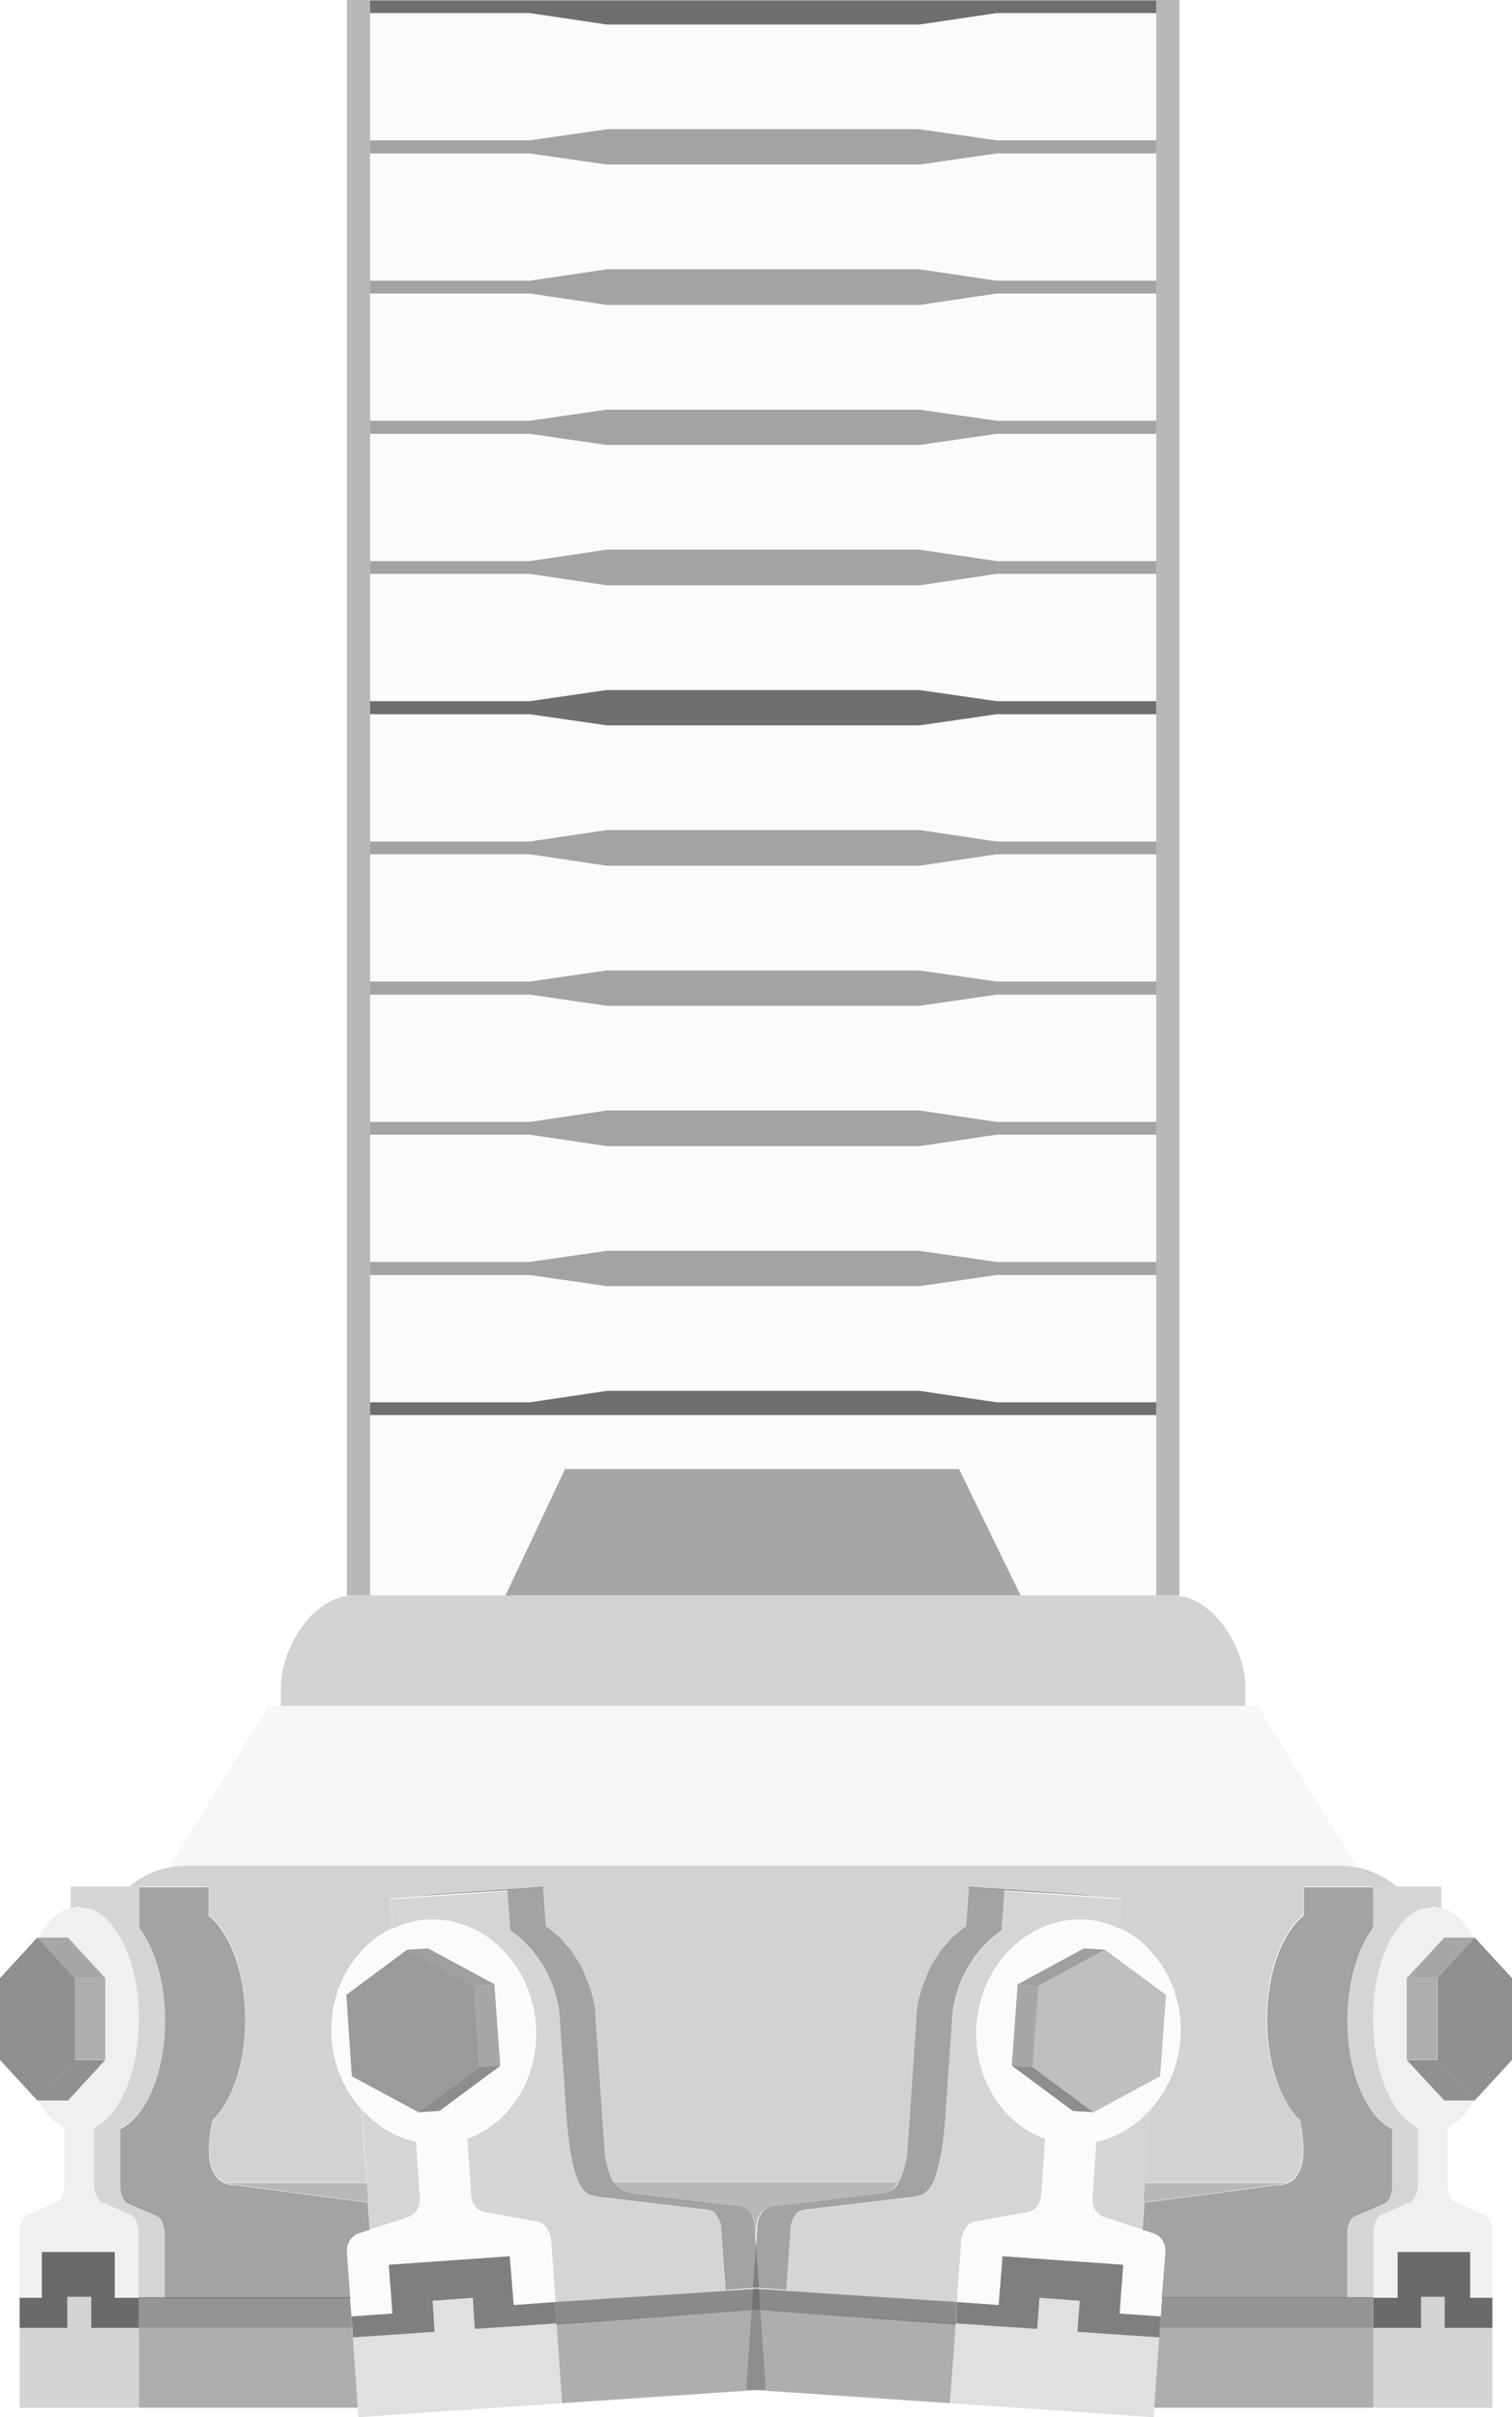 <?xml version="1.0" encoding="utf-8"?>
<!-- Generator: Adobe Illustrator 23.0.3, SVG Export Plug-In . SVG Version: 6.00 Build 0)  -->
<svg version="1.0" id="Livello_1" xmlns="http://www.w3.org/2000/svg" xmlns:xlink="http://www.w3.org/1999/xlink" x="0px" y="0px"
	 viewBox="0 0 46.24 73.88" enable-background="new 0 0 46.24 73.88" xml:space="preserve">
<g>
	<g opacity="0.4">
		<g>
			<rect x="10.61" fill="#4D4D4D" width="0.71" height="48.76"/>
		</g>
	</g>
	<g opacity="0.4">
		<g>
			<rect x="35.36" fill="#4D4D4D" width="0.71" height="48.76"/>
		</g>
	</g>
	<g opacity="0.15">
		<g>
			<polygon fill="#E4E4E5" points="11.32,0 11.32,48.76 15.46,48.76 17.28,44.9 29.33,44.9 31.21,48.76 35.36,48.76 35.36,0 			"/>
		</g>
	</g>
	<g opacity="0.15">
		<g>
			<polygon fill="#CCCCCC" points="38.47,52.14 27.85,52.14 18.83,52.14 8.21,52.14 5.19,57.04 18.37,57.04 28.31,57.04 
				41.49,57.04 			"/>
		</g>
	</g>
	<g opacity="0.35">
		<g>
			<path fill="#818080" d="M18.83,52.14h9.03h10.23v-0.56c0-1.23-1-2.82-2.23-2.82H10.82c-1.23,0-2.23,1.59-2.23,2.82v0.56H18.83z"
				/>
		</g>
	</g>
	<g opacity="0.5">
		<g>
			<polygon fill="#4D4D4D" points="31.21,48.76 29.33,44.9 17.28,44.9 15.46,48.76 			"/>
		</g>
	</g>
	<polygon opacity="0.8" fill="#454545" points="3.51,68.83 3.51,70.23 4.25,70.23 4.25,71.15 3.51,71.15 2.79,71.15 2.79,70.2 
		2.06,70.2 2.06,71.15 1.28,71.15 0.6,71.15 0.6,70.23 1.28,70.23 1.28,68.83 	"/>
	<polygon opacity="0.6" fill="#464746" points="2.29,62.96 3.22,62.96 2.08,64.2 1.14,64.2 	"/>
	<rect x="2.29" y="60.46" opacity="0.6" fill="#7A7978" width="0.93" height="2.49"/>
	<polygon opacity="0.6" fill="#6E6D6D" points="1.14,59.22 2.08,59.22 3.22,60.46 2.29,60.46 	"/>
	<polygon opacity="0.6" fill="#454545" points="1.14,59.22 2.29,60.46 2.29,62.96 1.14,64.2 0,62.96 0,60.46 	"/>
	<path opacity="0.15" fill="#999999" d="M4.01,67.71l-0.9-0.39c-0.13-0.06-0.23-0.28-0.23-0.54v-1.73c0.79-0.38,1.37-1.73,1.37-3.33
		c0-1.9-0.82-3.45-1.83-3.45c-0.49,0-0.93,0.37-1.25,0.95h0.91l1.14,1.24v2.49L2.08,64.2H1.17c0.22,0.4,0.49,0.69,0.8,0.84v1.73
		c0,0.26-0.1,0.48-0.23,0.54l-0.9,0.39C0.7,67.77,0.6,68,0.6,68.26v1.97h0.68v-1.4h2.22v1.4h0.74v-1.97
		C4.25,68,4.15,67.77,4.01,67.71"/>
	<polygon opacity="0.3" fill="#6F6F6F" points="2.79,70.2 2.79,71.15 3.51,71.15 4.25,71.15 4.25,73.59 0.6,73.59 0.6,71.15 
		1.28,71.15 2.06,71.15 2.06,70.2 	"/>
	<polygon opacity="0.63" fill="#615F5F" points="12.45,59.59 14.49,60.69 14.66,63.18 12.8,64.56 10.76,63.46 10.59,60.97 	"/>
	<polygon opacity="0.6" fill="#434243" points="14.66,63.18 15.3,63.14 13.44,64.52 12.8,64.56 	"/>
	<polygon opacity="0.6" fill="#6D6D6C" points="14.49,60.69 15.12,60.65 15.3,63.14 14.66,63.18 	"/>
	<polygon opacity="0.6" fill="#615F5F" points="12.45,59.59 13.09,59.55 15.13,60.65 14.49,60.69 	"/>
	<path opacity="0.6" fill="#676666" d="M15.52,57.78l0.09,1.23c0.84,0.57,1.44,1.56,1.52,2.72l0,0.09l0.2,2.9l0,0.01l0.01,0.12
		c0.03,0.41,0.16,1.76,0.53,2.1c0.09,0.08,0.07,0.16,0.65,0.22l3.11,0.37c0,0,0.01,0,0.02,0c0.01,0,0.02,0.01,0.03,0.01
		c0.01,0,0.02,0.01,0.03,0.01c0.01,0,0.02,0.01,0.03,0.01c0.01,0,0.02,0.01,0.03,0.01c0.01,0,0.01,0.01,0.02,0.01l0,0
		c0,0,0.01,0,0.01,0c0.01,0.01,0.02,0.01,0.03,0.02c0.01,0.01,0.02,0.02,0.03,0.03c0.01,0.01,0.02,0.02,0.03,0.03
		c0.01,0.01,0.02,0.02,0.02,0.03c0,0,0,0,0.01,0.01c0,0.01,0.01,0.01,0.01,0.01c0,0.01,0.01,0.02,0.01,0.02
		c0.04,0.06,0.07,0.12,0.09,0.19c0,0.01,0.01,0.02,0.02,0.03c0,0.02,0.01,0.04,0.01,0.06c0,0.01,0,0.01,0,0.02l0.14,1.95l1.01-0.07
		l-0.14-1.96l0-0.02c0-0.02-0.01-0.04-0.01-0.06c0-0.01-0.01-0.02-0.01-0.03c-0.02-0.07-0.05-0.13-0.09-0.19
		c0-0.01-0.01-0.02-0.01-0.03c0,0-0.01-0.01-0.01-0.01c0,0,0-0.01-0.01-0.01c-0.01-0.01-0.02-0.02-0.02-0.02
		c-0.01-0.01-0.02-0.02-0.04-0.03c-0.01-0.01-0.02-0.02-0.03-0.03c-0.01-0.01-0.02-0.02-0.03-0.02c0,0,0,0-0.01,0l0,0
		c-0.01,0-0.01-0.01-0.02-0.01c-0.01,0-0.02-0.01-0.03-0.02c-0.01,0-0.02-0.01-0.03-0.01c-0.01,0-0.02-0.01-0.03-0.01
		c-0.01,0-0.02-0.01-0.03-0.01c-0.01,0-0.01,0-0.02,0l-3.11-0.37c-0.57-0.07-0.55-0.14-0.65-0.22c-0.17-0.15-0.29-0.52-0.37-0.91
		l-0.29-4.23l0-0.09c0-0.04-0.01-0.08-0.01-0.12c-0.01-0.13-0.03-0.25-0.06-0.38c-0.01-0.06-0.04-0.11-0.05-0.17
		c-0.04-0.15-0.08-0.28-0.14-0.42c-0.05-0.12-0.09-0.24-0.15-0.36c-0.07-0.13-0.14-0.25-0.22-0.36c-0.04-0.07-0.08-0.14-0.13-0.21
		c-0.05-0.06-0.1-0.12-0.16-0.18c-0.02-0.02-0.03-0.03-0.04-0.05c-0.01-0.02-0.03-0.03-0.04-0.05c-0.07-0.07-0.14-0.14-0.21-0.2
		c-0.06-0.05-0.13-0.11-0.19-0.16c-0.04-0.03-0.08-0.06-0.12-0.08l-0.09-1.23l-0.33,0.03l-3.34,0.23l0,0.01L15.52,57.78z"/>
	<path opacity="0.15" fill="#E4E4E5" d="M16.83,68.4c-0.02-0.27-0.2-0.48-0.44-0.53l-1.56-0.28c-0.23-0.04-0.41-0.25-0.43-0.51
		l-0.12-1.73c1.32-0.48,2.21-1.89,2.1-3.48c-0.13-1.9-1.64-3.34-3.36-3.22c-1.72,0.12-3.01,1.76-2.88,3.66
		c0.11,1.6,1.2,2.87,2.56,3.16l0.12,1.73c0.02,0.26-0.13,0.49-0.35,0.57l-1.51,0.5c-0.23,0.08-0.38,0.32-0.36,0.58l0.14,1.96
		L12,70.71l-0.11-1.49l3.69-0.26l0.12,1.5l1.26-0.09L16.83,68.4z M12.8,64.56l-2.04-1.1l-0.17-2.49l1.87-1.38l0.64-0.04l2.03,1.11
		l0.18,2.49l-1.86,1.38L12.8,64.56z"/>
	<polygon opacity="0.8" fill="#6D6D6C" points="23.21,69.95 22.22,70.01 22.22,70.02 16.97,70.36 17.02,71.05 23.25,70.59 	"/>
	<polygon opacity="0.6" fill="#7A7978" points="17.02,71.01 23.25,70.59 23.42,73.03 17.19,73.45 	"/>
	<polygon opacity="0.3" fill="#979796" points="14.46,70.23 14.52,71.18 15.75,71.1 17.02,71.01 17.19,73.45 10.96,73.88 
		10.79,71.44 11.96,71.36 13.29,71.27 13.23,70.32 	"/>
	<polygon opacity="0.8" fill="#615F5F" points="10.79,71.44 11.96,71.36 13.29,71.27 13.23,70.32 14.46,70.23 14.52,71.18 
		15.75,71.1 17.02,71.01 16.95,70.1 16.97,70.36 15.71,70.45 15.59,68.96 11.89,69.22 12,70.71 10.75,70.8 10.8,71.48 	"/>
	<path opacity="0.33" fill="#818080" d="M4.81,67.71l-0.9-0.39c-0.13-0.06-0.23-0.28-0.23-0.54v-1.73c0.79-0.38,1.37-1.73,1.37-3.33
		c0-1.17-0.31-2.2-0.79-2.83v-1.23h-2.1v0.66c0.09-0.02,0.17-0.05,0.26-0.05l0,0h0c0.01,0,0.03,0.01,0.04,0.01l0.35,0.07
		c0.82,0.34,1.44,1.71,1.44,3.36c0,1.6-0.58,2.95-1.37,3.33v1.73c0,0.26,0.1,0.48,0.23,0.54l0.9,0.39c0.14,0.06,0.23,0.29,0.23,0.56
		v1.97h0.8v-1.97C5.05,68,4.95,67.77,4.81,67.71z"/>
	<path opacity="0.33" fill="#818080" d="M12.84,67.19l-0.12-1.73c-0.64-0.13-1.21-0.49-1.66-0.99l0.26,3.67l1.17-0.38
		C12.71,67.68,12.85,67.45,12.84,67.19"/>
	<path opacity="0.33" fill="#818080" d="M22.08,68.06c0-0.01,0-0.01,0-0.02c0-0.02,0-0.04-0.01-0.06c0-0.01-0.01-0.02-0.02-0.03
		c-0.02-0.07-0.05-0.13-0.09-0.19c0-0.01-0.01-0.02-0.01-0.03c0,0-0.01-0.01-0.01-0.01c0,0,0,0-0.01-0.01
		c-0.01-0.01-0.02-0.02-0.02-0.02c-0.01-0.01-0.02-0.02-0.04-0.03c-0.01-0.01-0.02-0.02-0.03-0.03c-0.01-0.01-0.02-0.01-0.03-0.02
		c0,0-0.01,0-0.01,0l0,0c-0.01,0-0.01-0.01-0.02-0.01c-0.01,0-0.02-0.01-0.03-0.02c-0.01,0-0.02-0.01-0.03-0.01
		c-0.01,0-0.02-0.01-0.03-0.01c-0.01,0-0.02-0.01-0.03-0.01c0,0-0.01,0-0.02,0l-3.11-0.37c-0.57-0.07-0.55-0.14-0.65-0.22
		c-0.38-0.34-0.5-1.69-0.53-2.09l-0.01-0.12l0-0.01l-0.2-2.9l0-0.09c-0.08-1.16-0.68-2.15-1.52-2.72l-0.09-1.23l-3.59,0.25l0.06,0.9
		c0.32-0.15,0.66-0.26,1.03-0.28c1.72-0.12,3.22,1.32,3.36,3.22c0.11,1.6-0.79,3.01-2.1,3.48l0.12,1.73
		c0.02,0.26,0.19,0.47,0.43,0.51l1.56,0.28c0.06,0.01,0.12,0.03,0.17,0.06c0,0,0,0,0,0c0.05,0.03,0.09,0.07,0.13,0.11
		c0,0,0,0.01,0.01,0.01c0.01,0.01,0.02,0.03,0.02,0.04c0.04,0.06,0.07,0.12,0.09,0.19c0.01,0.04,0.02,0.07,0.03,0.11l0.14,1.96
		l5.24-0.34L22.08,68.06z"/>
	<g>
		<path opacity="0.6" fill="#676666" d="M10.61,68.84c-0.02-0.26,0.13-0.5,0.36-0.58l0.34-0.11l-0.06-0.83l-4.03-0.53
			c-1.02,0-0.88-1.27-0.72-2c0.59-0.57,1-1.72,1-3.06c0-1.43-0.46-2.66-1.12-3.18v-0.87h-2.1H4.26v0.61v0.62
			c0.47,0.62,0.79,1.65,0.79,2.83c0,1.6-0.58,2.95-1.37,3.33v1.73c0,0.26,0.1,0.48,0.23,0.54l0.9,0.39
			c0.14,0.06,0.23,0.29,0.23,0.56v1.97h1.67h0.8h3.2L10.61,68.84z"/>
	</g>
	<polygon opacity="0.6" fill="#7A7978" points="10.79,71.44 10.77,71.15 4.25,71.15 4.25,73.59 10.94,73.59 10.79,71.44 	"/>
	<polygon opacity="0.8" fill="#7A7978" points="10.75,70.8 10.7,70.21 4.25,70.21 4.25,71.15 10.77,71.15 10.75,70.8 	"/>
	<path opacity="0.35" fill="#818080" d="M6.39,57.66v0.87c0.66,0.52,1.12,1.75,1.12,3.18c0,1.34-0.41,2.49-1,3.06
		c-0.14,0.64-0.26,1.68,0.37,1.94h4.33l-0.16-2.24c-0.51-0.57-0.85-1.32-0.91-2.17c-0.1-1.49,0.68-2.81,1.85-3.37l-0.06-0.9
		l4.69-0.34l0.09,1.23c0.04,0.03,0.08,0.05,0.12,0.08c0.07,0.05,0.13,0.1,0.19,0.16c0.07,0.06,0.14,0.13,0.21,0.2
		c0.01,0.01,0.03,0.03,0.04,0.05c0.02,0.02,0.03,0.03,0.04,0.05c0.05,0.06,0.11,0.12,0.16,0.18c0.05,0.06,0.08,0.14,0.13,0.21
		c0.08,0.12,0.15,0.24,0.22,0.36c0.06,0.12,0.11,0.24,0.15,0.36c0.05,0.14,0.1,0.27,0.14,0.42c0.01,0.06,0.04,0.11,0.05,0.17
		c0.02,0.12,0.04,0.25,0.06,0.38c0,0.04,0.01,0.08,0.01,0.12l0,0.09l0.29,4.23c0.06,0.29,0.14,0.57,0.25,0.75h8.7
		c0.11-0.18,0.19-0.46,0.25-0.75l0.29-4.23l0-0.09c0-0.04,0.01-0.08,0.01-0.12c0.01-0.13,0.03-0.25,0.06-0.38
		c0.01-0.06,0.04-0.11,0.05-0.17c0.04-0.15,0.08-0.28,0.14-0.42c0.05-0.12,0.09-0.24,0.15-0.36c0.07-0.13,0.14-0.25,0.22-0.36
		c0.04-0.07,0.08-0.14,0.13-0.21c0.05-0.06,0.1-0.12,0.16-0.18c0.02-0.02,0.03-0.03,0.04-0.05c0.01-0.02,0.03-0.03,0.04-0.05
		c0.07-0.07,0.14-0.14,0.21-0.2c0.06-0.05,0.13-0.11,0.19-0.16c0.04-0.03,0.08-0.06,0.12-0.08l0.09-1.23l4.69,0.34l-0.06,0.9
		c1.17,0.56,1.95,1.88,1.85,3.37c-0.06,0.85-0.4,1.6-0.91,2.17l-0.16,2.24h4.33c0.64-0.26,0.52-1.3,0.37-1.94
		c-0.59-0.57-1-1.72-1-3.06c0-1.43,0.46-2.66,1.12-3.18v-0.87l2.87,0c-0.47-0.38-1.05-0.63-1.7-0.63H5.66
		c-0.65,0-1.24,0.24-1.7,0.63L6.39,57.66z"/>
	<g opacity="0.4">
		<path fill="#4D4D4D" d="M39.01,66.78c0.13,0,0.25-0.02,0.34-0.06h-4.33l-0.04,0.59L39.01,66.78z"/>
		<path fill="#4D4D4D" d="M7.23,66.78l4.03,0.53l-0.04-0.59H6.89C6.98,66.75,7.1,66.78,7.23,66.78z"/>
		<path fill="#4D4D4D" d="M19.54,67.09l3.11,0.37c0,0,0.01,0,0.02,0c0.01,0,0.02,0.01,0.03,0.01c0.01,0,0.02,0.01,0.03,0.01
			c0.01,0,0.02,0.01,0.03,0.01c0.01,0,0.02,0.01,0.03,0.02c0.01,0,0.01,0.01,0.02,0.01l0,0c0,0,0.01,0,0.01,0
			c0.01,0.01,0.02,0.01,0.03,0.02c0.01,0.01,0.02,0.02,0.03,0.03c0.01,0.01,0.02,0.02,0.04,0.03c0.01,0.01,0.02,0.02,0.02,0.02
			c0,0,0,0.01,0.01,0.01c0,0,0.01,0.01,0.01,0.01c0,0.01,0.01,0.02,0.01,0.03c0.04,0.06,0.07,0.12,0.09,0.19
			c0,0.01,0.01,0.02,0.01,0.03c0,0.02,0.01,0.04,0.01,0.06l0,0.02l0.03,0.42l0.03-0.42l0-0.02c0-0.02,0.01-0.04,0.01-0.06
			c0-0.01,0.01-0.02,0.01-0.03c0.02-0.07,0.05-0.13,0.09-0.19c0-0.01,0.01-0.02,0.01-0.03c0,0,0.01-0.01,0.01-0.01
			c0,0,0-0.01,0.01-0.01c0.01-0.01,0.02-0.02,0.02-0.02c0.01-0.01,0.02-0.02,0.04-0.03c0.01-0.01,0.02-0.02,0.03-0.03
			c0.01-0.01,0.02-0.02,0.03-0.02c0,0,0,0,0.01,0l0,0c0.01,0,0.01-0.01,0.02-0.01c0.01,0,0.02-0.01,0.03-0.02
			c0.01,0,0.02-0.01,0.03-0.01c0.01,0,0.02-0.01,0.03-0.01c0.01,0,0.02-0.01,0.03-0.01c0.01,0,0.01,0,0.02,0l3.11-0.37
			c0.57-0.07,0.55-0.14,0.65-0.22c0.04-0.04,0.08-0.09,0.12-0.15h-8.7c0.04,0.06,0.08,0.11,0.12,0.15
			C18.98,66.95,18.96,67.02,19.54,67.09z"/>
	</g>
	<g>
		<polygon opacity="0.8" fill="#454545" points="42.74,68.83 42.74,70.23 42,70.23 42,71.15 42.74,71.15 43.46,71.15 43.46,70.2 
			44.18,70.2 44.18,71.15 44.96,71.15 45.64,71.15 45.64,70.23 44.96,70.23 44.96,68.83 		"/>
		<polygon opacity="0.6" fill="#464746" points="43.96,62.96 43.02,62.96 44.17,64.2 45.1,64.2 		"/>
		<rect x="43.02" y="60.46" opacity="0.6" fill="#7A7978" width="0.93" height="2.49"/>
		<polygon opacity="0.6" fill="#6E6D6D" points="45.1,59.22 44.17,59.22 43.02,60.46 43.96,60.46 		"/>
		<polygon opacity="0.6" fill="#454545" points="45.1,59.22 43.96,60.46 43.96,62.96 45.1,64.2 46.24,62.96 46.24,60.46 		"/>
		<path opacity="0.15" fill="#999999" d="M42.23,67.71l0.9-0.39c0.13-0.06,0.23-0.28,0.23-0.54v-1.73
			c-0.79-0.38-1.37-1.73-1.37-3.33c0-1.9,0.82-3.45,1.83-3.45c0.49,0,0.93,0.37,1.25,0.95h-0.91l-1.14,1.24v2.49l1.14,1.25h0.91
			c-0.22,0.4-0.49,0.69-0.8,0.84v1.73c0,0.26,0.1,0.48,0.23,0.54l0.9,0.39c0.14,0.06,0.23,0.29,0.23,0.56v1.97h-0.68v-1.4h-2.22v1.4
			H42v-1.97C42,68,42.09,67.77,42.23,67.71"/>
		<polygon opacity="0.3" fill="#6F6F6F" points="43.46,70.2 43.46,71.15 42.74,71.15 42,71.15 42,73.59 45.64,73.59 45.64,71.15 
			44.96,71.15 44.18,71.15 44.18,70.2 		"/>
		<polygon opacity="0.4" fill="#615F5F" points="33.79,59.59 31.76,60.69 31.58,63.18 33.44,64.56 35.48,63.46 35.66,60.97 		"/>
		<polygon opacity="0.6" fill="#434243" points="31.58,63.18 30.95,63.14 32.81,64.52 33.44,64.56 		"/>
		<polygon opacity="0.6" fill="#6D6D6C" points="31.76,60.69 31.12,60.65 30.94,63.14 31.58,63.18 		"/>
		<polygon opacity="0.6" fill="#615F5F" points="33.79,59.59 33.15,59.55 31.12,60.65 31.76,60.69 		"/>
		<path opacity="0.6" fill="#676666" d="M30.72,57.78l-0.09,1.23c-0.84,0.57-1.44,1.56-1.52,2.72l0,0.09l-0.2,2.9l0,0.01l-0.01,0.12
			c-0.03,0.41-0.16,1.76-0.53,2.1c-0.09,0.08-0.07,0.16-0.65,0.22l-3.11,0.37c0,0-0.01,0-0.02,0c-0.01,0-0.02,0.01-0.03,0.01
			c-0.01,0-0.02,0.01-0.03,0.01c-0.01,0-0.02,0.01-0.03,0.01c-0.01,0-0.02,0.01-0.03,0.01c-0.01,0-0.01,0.01-0.02,0.01l0,0
			c0,0-0.01,0-0.01,0c-0.01,0.01-0.02,0.01-0.03,0.02c-0.01,0.01-0.02,0.02-0.03,0.03c-0.01,0.01-0.02,0.02-0.03,0.03
			c-0.01,0.01-0.02,0.02-0.02,0.03c0,0,0,0-0.01,0.01c0,0.01-0.01,0.01-0.01,0.01c0,0.01-0.01,0.02-0.01,0.02
			c-0.04,0.06-0.07,0.12-0.09,0.19c0,0.01-0.01,0.02-0.02,0.03c0,0.02-0.01,0.04-0.01,0.06c0,0.01,0,0.01,0,0.02l-0.14,1.95
			l-1.01-0.07l0.14-1.96l0-0.02c0-0.02,0.01-0.04,0.01-0.06c0-0.01,0.01-0.02,0.01-0.03c0.02-0.07,0.05-0.13,0.09-0.19
			c0-0.01,0.01-0.02,0.01-0.03c0,0,0.01-0.01,0.01-0.01c0,0,0-0.01,0.01-0.01c0.01-0.01,0.02-0.02,0.02-0.02
			c0.01-0.01,0.02-0.02,0.04-0.03c0.01-0.01,0.02-0.02,0.03-0.03c0.01-0.01,0.02-0.02,0.03-0.02c0,0,0,0,0.01,0l0,0
			c0.01,0,0.01-0.01,0.02-0.01c0.01,0,0.02-0.01,0.03-0.02c0.01,0,0.02-0.01,0.03-0.01c0.01,0,0.02-0.01,0.03-0.01
			c0.01,0,0.02-0.01,0.03-0.01c0.01,0,0.01,0,0.02,0l3.11-0.37c0.57-0.07,0.55-0.14,0.65-0.22c0.17-0.15,0.29-0.52,0.37-0.91
			l0.29-4.23l0-0.09c0-0.04,0.01-0.08,0.01-0.12c0.01-0.13,0.03-0.25,0.06-0.38c0.01-0.06,0.04-0.11,0.05-0.17
			c0.04-0.15,0.08-0.28,0.14-0.42c0.05-0.12,0.09-0.24,0.15-0.36c0.07-0.13,0.14-0.25,0.22-0.36c0.04-0.07,0.08-0.14,0.13-0.21
			c0.05-0.06,0.1-0.12,0.16-0.18c0.02-0.02,0.03-0.03,0.04-0.05c0.01-0.02,0.03-0.03,0.04-0.05c0.07-0.07,0.14-0.14,0.21-0.2
			c0.06-0.05,0.13-0.11,0.19-0.16c0.04-0.03,0.08-0.06,0.12-0.08l0.09-1.23l0.33,0.03l3.34,0.23l0,0.01L30.72,57.78z"/>
		<path opacity="0.15" fill="#E4E4E5" d="M29.27,70.37l1.26,0.09l0.12-1.5l3.69,0.26l-0.11,1.49l1.26,0.09l0.14-1.96
			c0.02-0.26-0.13-0.5-0.36-0.58l-1.51-0.5c-0.22-0.07-0.37-0.31-0.35-0.57l0.12-1.73c1.37-0.29,2.45-1.56,2.56-3.16
			c0.13-1.9-1.15-3.53-2.88-3.66c-1.72-0.12-3.22,1.32-3.36,3.22c-0.11,1.6,0.79,3.01,2.1,3.48l-0.12,1.73
			c-0.02,0.26-0.19,0.47-0.43,0.51l-1.56,0.28c-0.24,0.05-0.42,0.26-0.44,0.53L29.27,70.37z M32.81,64.52l-1.86-1.38l0.18-2.49
			l2.03-1.11l0.64,0.04l1.87,1.38l-0.17,2.49l-2.04,1.1L32.81,64.52z"/>
		<polygon opacity="0.8" fill="#6D6D6C" points="23.04,69.95 24.03,70.01 24.03,70.02 29.27,70.36 29.22,71.05 22.99,70.59 		"/>
		<polygon opacity="0.6" fill="#7A7978" points="29.23,71.01 22.99,70.59 22.82,73.03 29.05,73.45 		"/>
		<polygon opacity="0.3" fill="#979796" points="31.79,70.23 31.72,71.18 30.49,71.1 29.23,71.01 29.05,73.45 35.28,73.88 
			35.45,71.44 34.28,71.36 32.95,71.27 33.02,70.32 		"/>
		<polygon opacity="0.8" fill="#615F5F" points="35.45,71.44 34.28,71.36 32.95,71.27 33.02,70.32 31.79,70.23 31.72,71.18 
			30.49,71.1 29.23,71.01 29.29,70.1 29.27,70.36 30.54,70.45 30.66,68.96 34.35,69.22 34.24,70.71 35.5,70.8 35.45,71.48 		"/>
		<path opacity="0.33" fill="#818080" d="M41.43,67.71l0.9-0.39c0.13-0.06,0.23-0.28,0.23-0.54v-1.73
			c-0.79-0.38-1.37-1.73-1.37-3.33c0-1.17,0.31-2.2,0.79-2.83v-1.23h2.1v0.66c-0.09-0.02-0.17-0.05-0.26-0.05l0,0h0
			c-0.01,0-0.03,0.01-0.04,0.01l-0.35,0.07c-0.82,0.34-1.44,1.71-1.44,3.36c0,1.6,0.58,2.95,1.37,3.33v1.73
			c0,0.26-0.1,0.48-0.23,0.54l-0.9,0.39C42.09,67.77,42,68,42,68.26v1.97h-0.8v-1.97C41.2,68,41.3,67.77,41.43,67.71z"/>
		<path opacity="0.33" fill="#818080" d="M33.41,67.19l0.12-1.73c0.64-0.13,1.21-0.49,1.66-0.99l-0.26,3.67l-1.17-0.38
			C33.54,67.68,33.39,67.45,33.41,67.19"/>
		<path opacity="0.33" fill="#818080" d="M24.17,68.06c0-0.01,0-0.01,0-0.02c0-0.02,0-0.04,0.01-0.06c0-0.01,0.01-0.02,0.02-0.03
			c0.02-0.07,0.05-0.13,0.09-0.19c0-0.01,0.01-0.02,0.01-0.03c0,0,0.01-0.01,0.01-0.01c0,0,0,0,0.01-0.01
			c0.01-0.01,0.02-0.02,0.02-0.02c0.01-0.01,0.02-0.02,0.04-0.03c0.01-0.01,0.02-0.02,0.03-0.03c0.01-0.01,0.02-0.01,0.03-0.02
			c0,0,0.01,0,0.01,0l0,0c0.01,0,0.01-0.01,0.02-0.01c0.01,0,0.02-0.01,0.03-0.02c0.01,0,0.02-0.01,0.03-0.01
			c0.01,0,0.02-0.01,0.03-0.01c0.01,0,0.02-0.01,0.03-0.01c0,0,0.01,0,0.02,0l3.11-0.37c0.57-0.07,0.55-0.14,0.65-0.22
			c0.38-0.34,0.5-1.69,0.53-2.09l0.01-0.12l0-0.01l0.2-2.9l0-0.09c0.08-1.16,0.68-2.15,1.52-2.72l0.09-1.23l3.59,0.25l-0.06,0.9
			c-0.32-0.15-0.66-0.26-1.03-0.28c-1.72-0.12-3.22,1.32-3.36,3.22c-0.11,1.6,0.79,3.01,2.1,3.48l-0.12,1.73
			c-0.02,0.26-0.19,0.47-0.43,0.51l-1.56,0.28c-0.06,0.01-0.12,0.03-0.17,0.06c0,0,0,0,0,0c-0.05,0.03-0.09,0.07-0.13,0.11
			c0,0,0,0.01-0.01,0.01c-0.01,0.01-0.02,0.03-0.02,0.04c-0.04,0.06-0.07,0.12-0.09,0.19c-0.01,0.04-0.02,0.07-0.03,0.11l-0.14,1.96
			l-5.24-0.34L24.17,68.06z"/>
		<g>
			<path opacity="0.6" fill="#676666" d="M35.64,68.84c0.02-0.26-0.13-0.5-0.36-0.58l-0.34-0.11l0.06-0.83l4.03-0.53
				c1.02,0,0.88-1.27,0.72-2c-0.59-0.57-1-1.72-1-3.06c0-1.43,0.46-2.66,1.12-3.18v-0.87h2.1h0.02v0.61v0.62
				c-0.47,0.62-0.79,1.65-0.79,2.83c0,1.6,0.58,2.95,1.37,3.33v1.73c0,0.26-0.1,0.48-0.23,0.54l-0.9,0.39
				C41.3,67.77,41.2,68,41.2,68.26v1.97h-1.67h-0.8h-3.2L35.64,68.84z"/>
		</g>
		<polygon opacity="0.6" fill="#7A7978" points="35.45,71.44 35.47,71.15 42,71.15 42,73.59 35.3,73.59 35.45,71.44 		"/>
		<polygon opacity="0.8" fill="#7A7978" points="35.5,70.8 35.54,70.21 42,70.21 42,71.15 35.47,71.15 35.5,70.8 		"/>
	</g>
	<polygon opacity="0.5" fill="#4D4D4D" points="30.48,4.29 28.12,3.95 18.56,3.95 16.2,4.29 11.32,4.29 11.32,4.69 16.2,4.69 
		18.56,5.03 28.12,5.03 30.48,4.69 35.36,4.69 35.36,4.29 	"/>
	<polygon opacity="0.8" fill="#4D4D4D" points="30.48,42.86 28.12,42.51 18.56,42.51 16.2,42.86 11.32,42.86 11.32,43.25 
		35.36,43.25 35.36,42.86 	"/>
	<polygon opacity="0.5" fill="#4D4D4D" points="30.48,25.72 28.12,25.37 18.56,25.37 16.2,25.72 11.32,25.72 11.32,26.11 
		16.2,26.11 18.56,26.46 28.12,26.46 30.48,26.11 35.36,26.11 35.36,25.72 	"/>
	<polygon opacity="0.5" fill="#4D4D4D" points="30.48,17.15 28.12,16.8 18.56,16.8 16.2,17.15 11.32,17.15 11.32,17.54 16.2,17.54 
		18.56,17.89 28.12,17.89 30.48,17.54 35.36,17.54 35.36,17.15 	"/>
	<polygon opacity="0.5" fill="#4D4D4D" points="30.48,34.29 28.12,33.94 18.56,33.94 16.2,34.29 11.32,34.29 11.32,34.68 
		16.2,34.68 18.56,35.03 28.12,35.03 30.48,34.68 35.36,34.68 35.36,34.29 	"/>
	<polygon opacity="0.5" fill="#4D4D4D" points="30.48,30 28.12,29.66 18.56,29.66 16.2,30 11.32,30 11.32,30.4 16.2,30.4 
		18.56,30.74 28.12,30.74 30.48,30.4 35.36,30.4 35.36,30 	"/>
	<polygon opacity="0.8" fill="#4D4D4D" points="30.48,21.43 28.12,21.09 18.56,21.09 16.2,21.43 11.32,21.43 11.32,21.83 
		16.2,21.83 18.56,22.17 28.12,22.17 30.48,21.83 35.36,21.83 35.36,21.43 	"/>
	<polygon opacity="0.5" fill="#4D4D4D" points="30.48,38.57 28.12,38.23 18.56,38.23 16.2,38.57 11.32,38.57 11.32,38.97 
		16.2,38.97 18.56,39.31 28.12,39.31 30.48,38.97 35.36,38.97 35.36,38.57 	"/>
	<polygon opacity="0.5" fill="#4D4D4D" points="30.48,8.58 28.12,8.23 18.56,8.23 16.2,8.58 11.32,8.58 11.32,8.97 16.2,8.97 
		18.56,9.32 28.12,9.32 30.48,8.97 35.36,8.97 35.36,8.58 	"/>
	<polygon opacity="0.5" fill="#4D4D4D" points="30.48,12.86 28.12,12.52 18.56,12.52 16.2,12.86 11.32,12.86 11.32,13.26 
		16.2,13.26 18.56,13.6 28.12,13.6 30.48,13.26 35.36,13.26 35.36,12.86 	"/>
	<polygon opacity="0.8" fill="#4D4D4D" points="11.32,0.01 11.32,0.4 16.2,0.4 18.56,0.75 28.12,0.75 30.48,0.4 35.36,0.4 
		35.36,0.01 	"/>
</g>
</svg>
